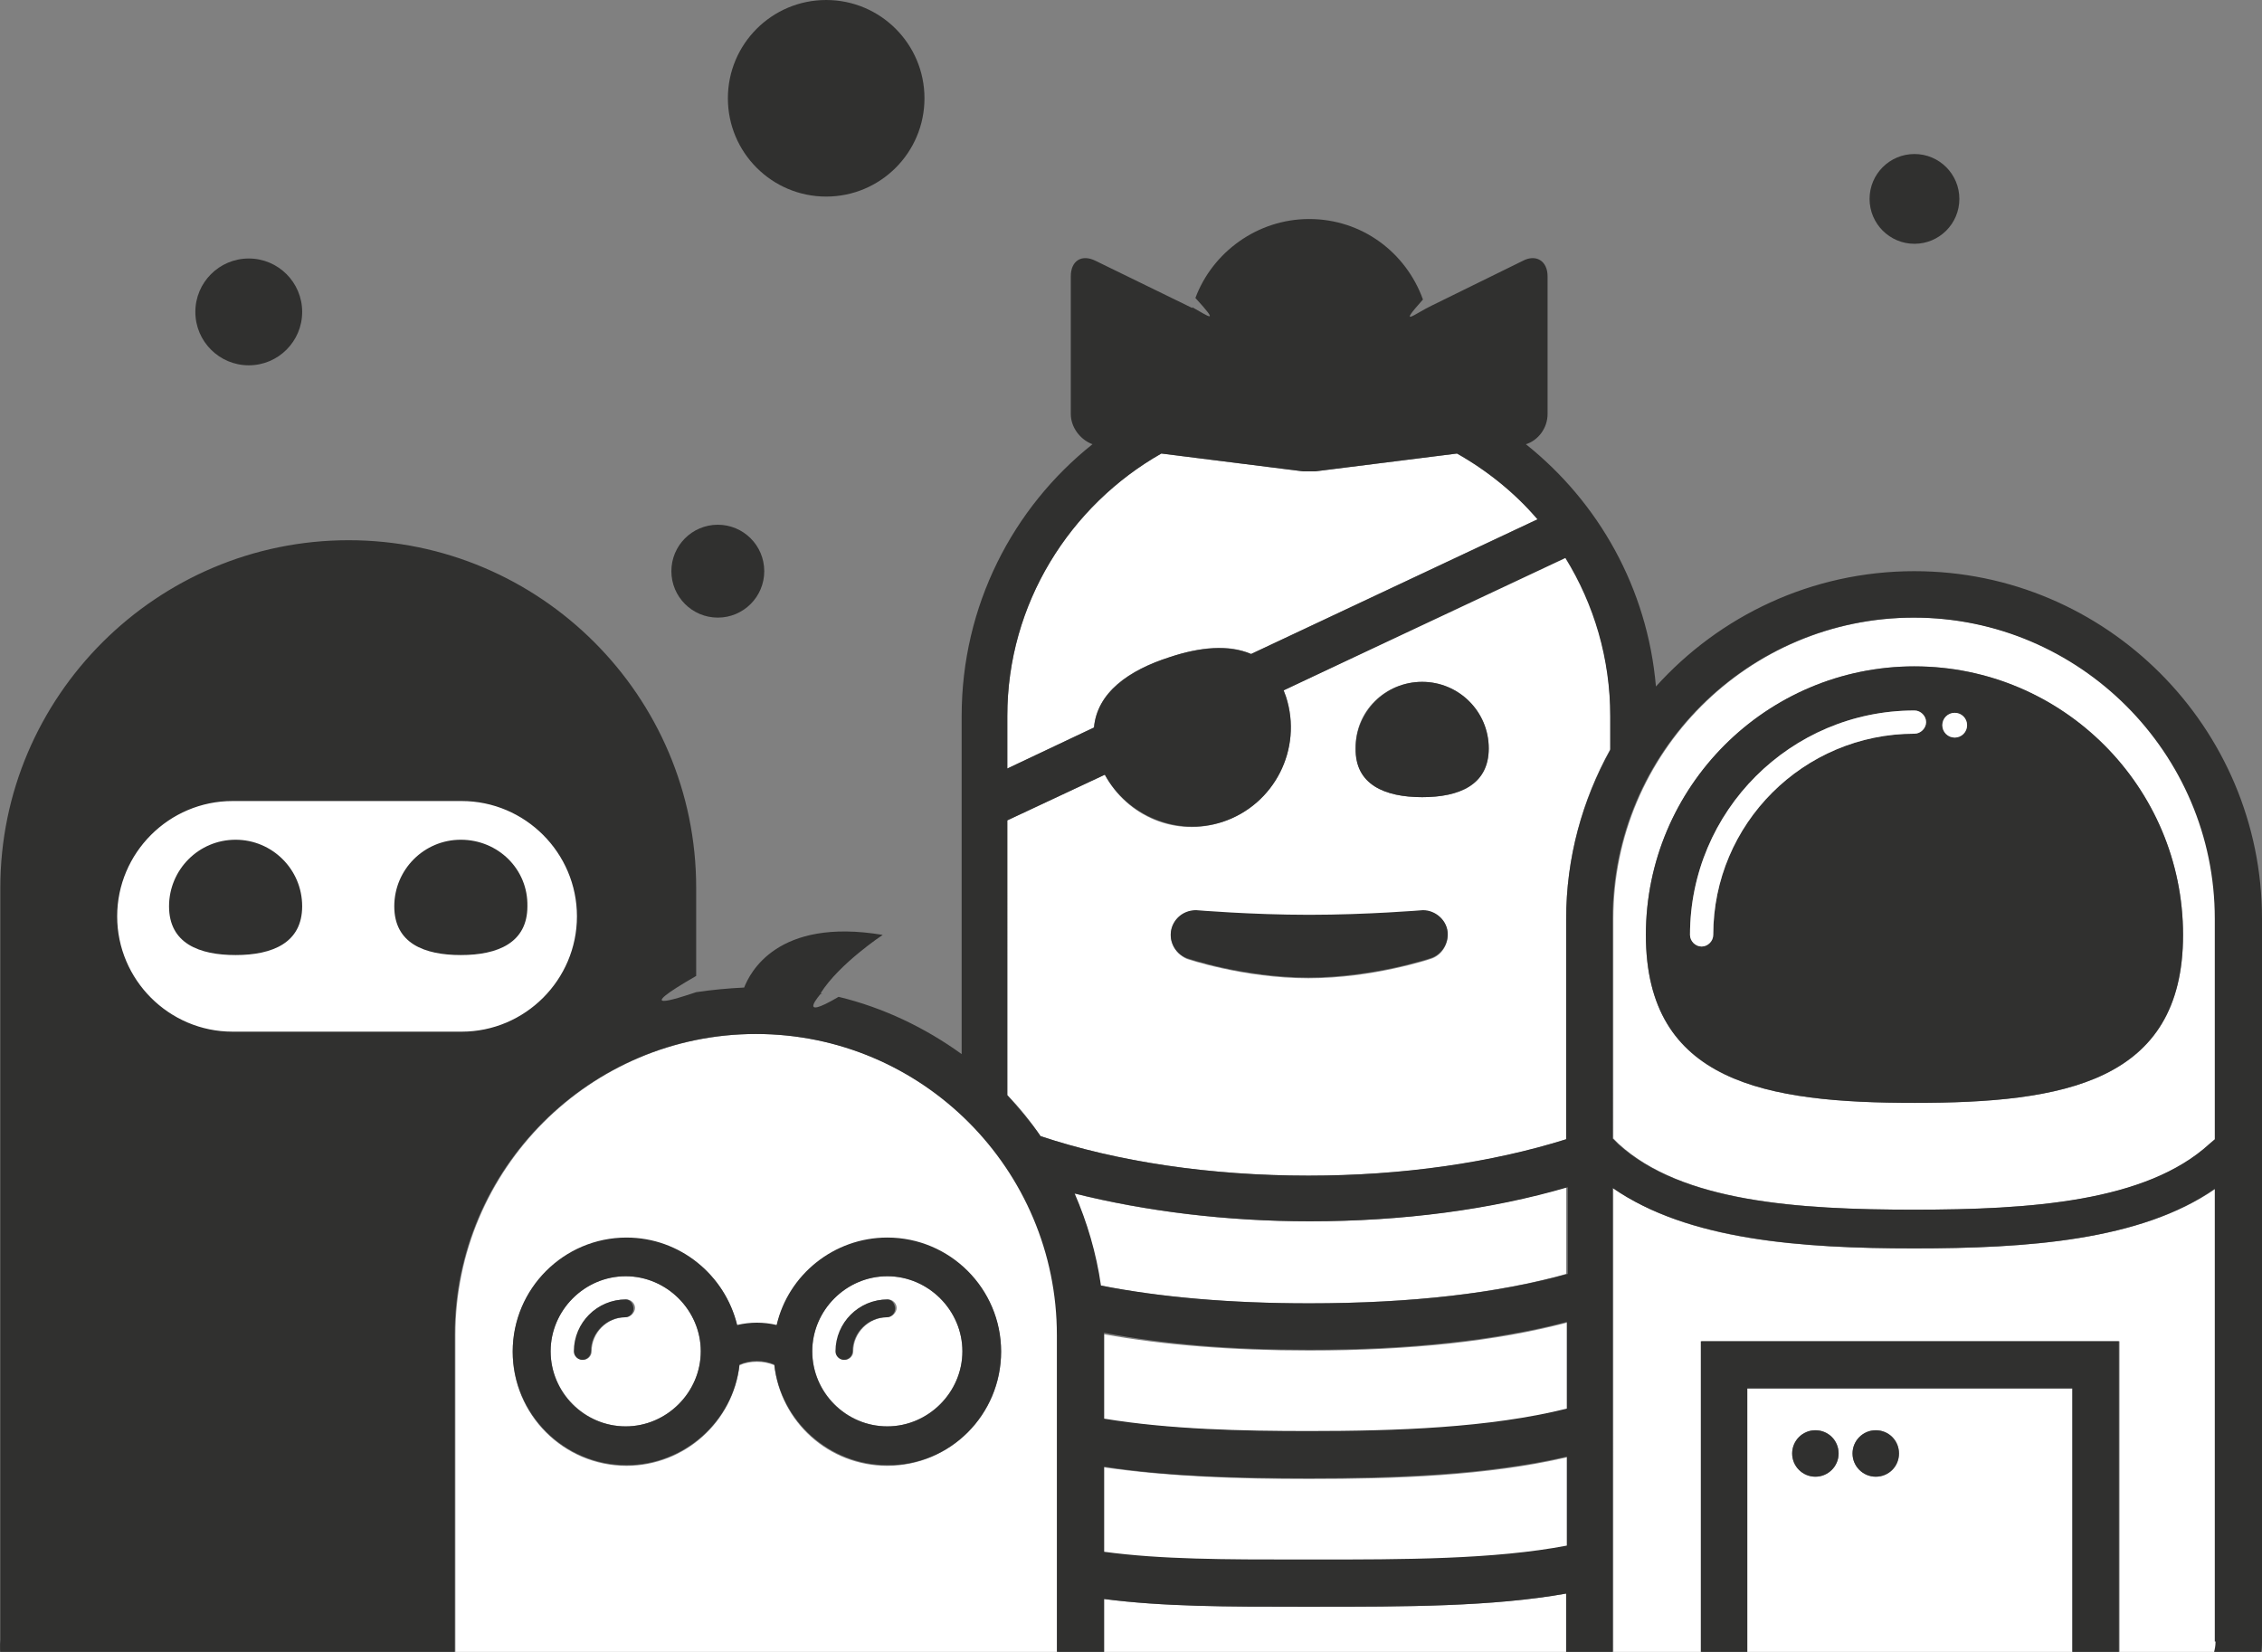 <svg xmlns="http://www.w3.org/2000/svg" width="244.273" height="178.406" viewBox="0 0 244.273 178.406"><rect x="0" y="0" width="244.273" height="178.406" fill="#808080" stroke="none"/><path fill="#FFF" d="M69.846 104.62c0 6.056-4.91 10.964-10.964 10.964H19.82c-6.055 0-10.963-4.908-10.963-10.963V91.89c0-6.055 4.91-10.964 10.963-10.964h39.062c6.055 0 10.964 4.91 10.964 10.964v12.733z"/><path fill="#30302F" d="M49.766 90.692c-4.012 0-7.188 3.26-7.188 7.188 0 4.012 3.26 5.266 7.188 5.266 4.013 0 7.188-1.337 7.188-5.266.085-4.01-3.175-7.188-7.188-7.188zM25.443 90.692c-4.012 0-7.188 3.26-7.188 7.188 0 4.012 3.26 5.266 7.188 5.266 4.012 0 7.188-1.337 7.188-5.266 0-4.01-3.26-7.188-7.187-7.188z"/><path fill="#FFF" d="M138.62 74.56c.083.25.167.418.25.668 1.84 5.6-1.254 11.702-6.854 13.54-5.016 1.673-10.28-.584-12.705-5.098l-10.53 4.932v29.673c1.336 1.338 2.506 2.842 3.594 4.43 8.274 2.76 18.305 4.264 28.92 4.264 10.114 0 19.727-1.338 27.835-3.93V99.22c0-6.604 1.754-12.873 4.764-18.306v-3.678c0-6.27-1.756-12.12-4.848-17.135L138.62 74.56zm14.96-.92c4.014 0 7.19 3.26 7.19 7.188 0 4.013-3.26 5.266-7.19 5.266-4.01 0-7.187-1.337-7.187-5.266-.084-4.012 3.176-7.188 7.188-7.188zm-26.997 26.497c.418-1.087 1.42-1.84 2.592-1.755 0 0 5.85.5 12.203.5 6.27 0 12.287-.5 12.287-.5 1.422 0 2.675 1.086 2.675 2.59 0 1.17-.752 2.258-1.84 2.592 0 0-6.185 2.09-13.206 2.09-7.02 0-13.123-2.09-13.123-2.09-1.337-.585-2.09-2.09-1.587-3.427zM108.78 83l9.36-4.43c.335-3.76 3.68-6.185 8.192-7.605 3.26-1.087 6.352-1.42 8.775-.334l30.928-14.543c-2.424-2.842-5.434-5.266-8.693-7.105l-15.296 1.922H140.71l-15.298-1.922c-9.863 5.6-16.634 16.216-16.634 28.336V83zM119.227 153.298c7.02 1.086 14.88 1.338 22.15 1.338 9.278 0 19.476-.335 27.834-2.425v-9.36c-7.604 2.006-16.883 3.01-27.833 3.01-8.275 0-15.715-.586-22.15-1.756v9.195zM169.128 172.105c-8.024 1.422-17.47 1.422-27.25 1.422H140.376c-7.69 0-14.713 0-21.148-.836v8.693h49.9v-9.278zM141.377 131.9c-9.027 0-17.72-1.086-25.41-3.01 1.42 3.094 2.34 6.438 2.842 9.947 6.352 1.254 13.874 1.923 22.483 1.923 11.117 0 20.396-1.087 27.835-3.177v-9.36c-8.19 2.423-17.803 3.677-27.75 3.677z"/><path fill="#30302F" d="M128.17 103.48s6.103 2.09 13.123 2.09 13.207-2.09 13.207-2.09c1.087-.334 1.84-1.42 1.84-2.59 0-1.422-1.254-2.592-2.676-2.592 0 0-6.018.502-12.287.502s-12.203-.502-12.203-.502c-1.17 0-2.174.668-2.592 1.755-.5 1.42.25 2.926 1.588 3.427zM153.58 86.094c4.014 0 7.19-1.337 7.19-5.266 0-4.012-3.26-7.188-7.19-7.188-4.01 0-7.187 3.26-7.187 7.188-.084 3.93 3.176 5.266 7.188 5.266z"/><path fill="none" d="M106.27 87.014"/><path fill="#FFF" d="M119.227 167.675c6.102.836 13.123.836 21.147.836h1.504c9.613 0 19.477 0 27.333-1.504v-9.612c-8.608 2.006-18.64 2.34-27.833 2.34-7.522 0-15.13-.25-22.15-1.254v9.195zM95.823 137.834c-4.514 0-8.108 3.68-8.108 8.108s3.678 8.107 8.108 8.107 8.107-3.68 8.107-8.108-3.678-8.108-8.107-8.108zm0 4.43c-2.006 0-3.678 1.673-3.678 3.68 0 .5-.418.918-.92.918-.5 0-.92-.417-.92-.92 0-3.092 2.508-5.6 5.602-5.6.5 0 .92.418.92.92 0 .5-.502 1.003-1.004 1.003zM67.57 137.834c-4.514 0-8.108 3.68-8.108 8.108s3.678 8.107 8.108 8.107 8.108-3.68 8.108-8.108-3.678-8.108-8.108-8.108zm0 4.43c-2.006 0-3.678 1.673-3.678 3.68 0 .5-.418.918-.92.918s-.918-.417-.918-.92c0-3.092 2.507-5.6 5.6-5.6.502 0 .92.418.92.92 0 .5-.502 1.003-1.004 1.003z"/><path fill="#FFF" d="M114.21 144.187c0-17.97-14.626-32.516-32.514-32.516-17.972 0-32.516 14.63-32.516 32.517v37.196h65.115v-37.196h-.084zm-18.387 14.127c-6.353 0-11.535-4.765-12.204-10.867-1.17-.5-2.592-.5-3.762 0-.67 6.103-5.935 10.867-12.204 10.867-6.77 0-12.287-5.518-12.287-12.287 0-6.77 5.517-12.288 12.287-12.288 5.768 0 10.7 4.012 11.953 9.444 1.42-.334 2.842-.334 4.263 0 1.337-5.433 6.186-9.445 11.953-9.445 6.77 0 12.287 5.516 12.287 12.287 0 6.77-5.517 12.287-12.287 12.287zM206.743 66.703c-17.972 0-32.516 14.627-32.516 32.516v23.737l.585.585c6.854 6.27 19.393 7.104 31.93 7.104 12.538 0 25.077-.836 31.93-7.104l.587-.5v5.348c-8.11 5.6-20.313 6.437-32.517 6.437-12.204 0-24.49-.836-32.516-6.52V181.3h9.53v-36.444h45.136V181.3h5.935c4.347 0 4.514-3.344 4.514-4.013v-78.07c-.084-17.887-14.63-32.514-32.6-32.514zm0 52.408c-16.05 0-29.005-2.172-29.005-18.137 0-15.966 13.04-29.005 29.005-29.005s29.004 13.04 29.004 29.005-12.955 18.138-29.004 18.138z"/><path fill="#30302F" d="M206.743 71.968c-16.05 0-29.005 13.04-29.005 29.005s13.04 18.138 29.005 18.138 29.004-2.172 29.004-18.137c0-15.966-12.955-29.005-29.004-29.005zm0 7.272c-12.037 0-21.732 9.78-21.732 21.733 0 .67-.585 1.253-1.253 1.253-.67 0-1.254-.584-1.254-1.253 0-13.374 10.866-24.24 24.24-24.24.668 0 1.254.585 1.254 1.254 0 .668-.586 1.253-1.254 1.253zm4.345.418c-.752 0-1.337-.585-1.337-1.337 0-.75.586-1.336 1.338-1.336.753 0 1.338.585 1.338 1.337 0 .753-.585 1.338-1.338 1.338z"/><path fill="#FFF" d="M206.743 76.733c-13.374 0-24.24 10.866-24.24 24.24 0 .67.585 1.253 1.254 1.253.668 0 1.254-.584 1.254-1.253 0-12.036 9.78-21.733 21.733-21.733.668 0 1.254-.585 1.254-1.253 0-.67-.586-1.254-1.254-1.254z"/><circle fill="#FFF" cx="211.088" cy="78.321" r="1.337"/><path fill="#30302F" d="M67.57 140.342c-3.093 0-5.6 2.508-5.6 5.6 0 .503.418.92.92.92s.918-.417.918-.92c0-2.005 1.672-3.677 3.678-3.677.5 0 .92-.418.92-.92s-.334-1.003-.836-1.003zM95.823 140.342c-3.093 0-5.6 2.508-5.6 5.6 0 .503.417.92.92.92.5 0 .918-.417.918-.92 0-2.005 1.673-3.677 3.68-3.677.5 0 .92-.418.92-.92s-.335-1.003-.837-1.003z"/><path fill="#30302F" d="M108.11 145.943c0-6.77-5.517-12.287-12.287-12.287-5.768 0-10.7 4.012-11.953 9.445-1.42-.334-2.842-.334-4.263 0-1.337-5.433-6.186-9.444-11.953-9.444-6.77 0-12.287 5.517-12.287 12.287s5.517 12.287 12.287 12.287c6.27 0 11.535-4.765 12.204-10.866 1.17-.502 2.59-.502 3.76 0 .67 6.102 5.936 10.866 12.205 10.866 6.77.084 12.287-5.434 12.287-12.287zm-40.54 8.107c-4.514 0-8.108-3.678-8.108-8.107s3.678-8.108 8.108-8.108 8.108 3.68 8.108 8.108S72 154.05 67.57 154.05zm28.253 0c-4.514 0-8.108-3.678-8.108-8.107s3.678-8.108 8.108-8.108 8.107 3.68 8.107 8.108-3.678 8.107-8.107 8.107z"/><path fill="#FFF" d="M188.688 149.955V181.3h35.105v-31.346h-35.105zm7.355 9.53c-1.338 0-2.508-1.088-2.508-2.51 0-1.337 1.087-2.507 2.508-2.507s2.508 1.087 2.508 2.508-1.17 2.508-2.507 2.508zm6.52 0c-1.338 0-2.508-1.088-2.508-2.51 0-1.337 1.087-2.507 2.508-2.507s2.508 1.087 2.508 2.508-1.086 2.508-2.507 2.508z"/><circle fill="#30302F" cx="196.043" cy="156.976" r="2.508"/><circle fill="#30302F" cx="202.563" cy="156.976" r="2.508"/><circle fill="#30302F" cx="26.864" cy="33.686" r="5.768"/><circle fill="#30302F" cx="89.219" cy="10.615" r="10.615"/><circle fill="#30302F" cx="77.517" cy="61.687" r="5.015"/><circle fill="#30302F" cx="206.743" cy="21.482" r="4.848"/><path fill="#30302F" d="M206.743 61.687c-11.117 0-21.064 4.848-27.918 12.455-.92-10.616-6.186-19.894-14.043-26.163 1.338-.42 2.34-1.756 2.34-3.26V29.84c0-1.67-1.253-2.424-2.674-1.67l-9.863 4.847c-1.756.835-3.762 2.507-.92-.67-1.84-5.098-6.604-8.692-12.287-8.692-5.6 0-10.448 3.594-12.287 8.526 2.76 3.01 1.34 1.923-.333 1.004v.083l-10.45-5.1c-1.503-.75-2.673 0-2.673 1.672v14.878c0 1.42 1.002 2.758 2.34 3.26-8.61 6.854-14.126 17.47-14.126 29.34v36.526c-3.93-2.842-8.442-5.016-13.29-6.186-4.682 2.76-1.923-.334-1.923-.334h.25c-.083 0-.166 0-.25-.084 2.006-3.176 6.687-6.27 6.687-6.27-11.45-1.922-14.376 4.18-14.962 5.685-1.755.084-3.51.25-5.182.5-2.257.754-7.105 2.343 0-1.754v-9.527c0-20.73-16.884-37.53-37.53-37.53-20.73 0-37.615 16.883-37.615 37.53v81.246c-.083.835-.167 4.18 2.006 6.603 1.002 1.17 3.008 2.59 6.435 2.59h35.608v.085H234.745c7.02 0 9.528-5.434 9.528-9.028V99.218c0-20.646-16.8-37.53-37.53-37.53zm32.515 115.6c0 .67-.252 4.014-4.514 4.014h-5.936v-36.443H183.67V181.3h-9.528v-52.994c8.108 5.6 20.312 6.52 32.516 6.52s24.49-.836 32.516-6.436v-5.35l-.586.5c-6.854 6.27-19.392 7.105-31.93 7.105s-25.076-.836-31.93-7.104l-.586-.584V99.218c0-17.972 14.628-32.516 32.516-32.516s32.516 14.627 32.516 32.516v78.07h.084zm-50.57 4.013v-31.346h35.105V181.3h-35.105zm-79.91.083H49.1v-37.196c0-17.97 14.627-32.516 32.515-32.516 17.972 0 32.516 14.63 32.516 32.517v37.196h-5.35zM49.85 111.42H25.108c-6.854 0-12.455-5.6-12.455-12.454 0-6.854 5.6-12.454 12.455-12.454H49.85c6.854 0 12.454 5.6 12.454 12.454 0 6.855-5.6 12.455-12.454 12.455zm75.563-62.438l15.297 1.922h1.338l15.295-1.922c3.26 1.84 6.27 4.263 8.693 7.105L135.108 70.63c-2.424-1.002-5.516-.75-8.775.335-4.43 1.42-7.857 3.845-8.192 7.606L108.78 83v-5.683c0-12.12 6.77-22.734 16.633-28.335zm48.48 32.014c-3.01 5.434-4.765 11.62-4.765 18.306v23.74c-8.024 2.506-17.637 3.927-27.835 3.927-10.615 0-20.646-1.505-28.92-4.264-1.088-1.59-2.34-3.01-3.595-4.43V88.6l10.532-4.932c2.424 4.43 7.773 6.687 12.705 5.1 5.6-1.84 8.692-7.858 6.854-13.542-.085-.25-.168-.418-.25-.668l30.425-14.293c3.092 5.015 4.848 10.866 4.848 17.135v3.594zm-32.516 59.764c-8.61 0-16.133-.67-22.484-1.923-.502-3.51-1.505-6.854-2.842-9.946 7.69 1.924 16.384 3.01 25.41 3.01 10.03 0 19.56-1.254 27.835-3.678v9.36c-7.522 2.09-16.8 3.178-27.918 3.178zm0 5.015c10.866 0 20.145-1.002 27.834-3.01v9.363c-8.357 2.09-18.555 2.424-27.833 2.424-7.27 0-15.045-.168-22.15-1.338v-9.11-.167c6.436 1.254 13.792 1.838 22.15 1.838zm0 13.876c9.11 0 19.142-.334 27.834-2.34v9.613c-7.855 1.504-17.72 1.504-27.33 1.504h-1.505c-8.025 0-14.963 0-21.148-.836v-9.193c7.022 1.087 14.628 1.254 22.15 1.254zM106.27 87.015zm12.957 85.677c6.353.837 13.457.837 21.147.837h1.504c9.864 0 19.31 0 27.25-1.422v9.278h-49.9v-8.692z"/></svg>
